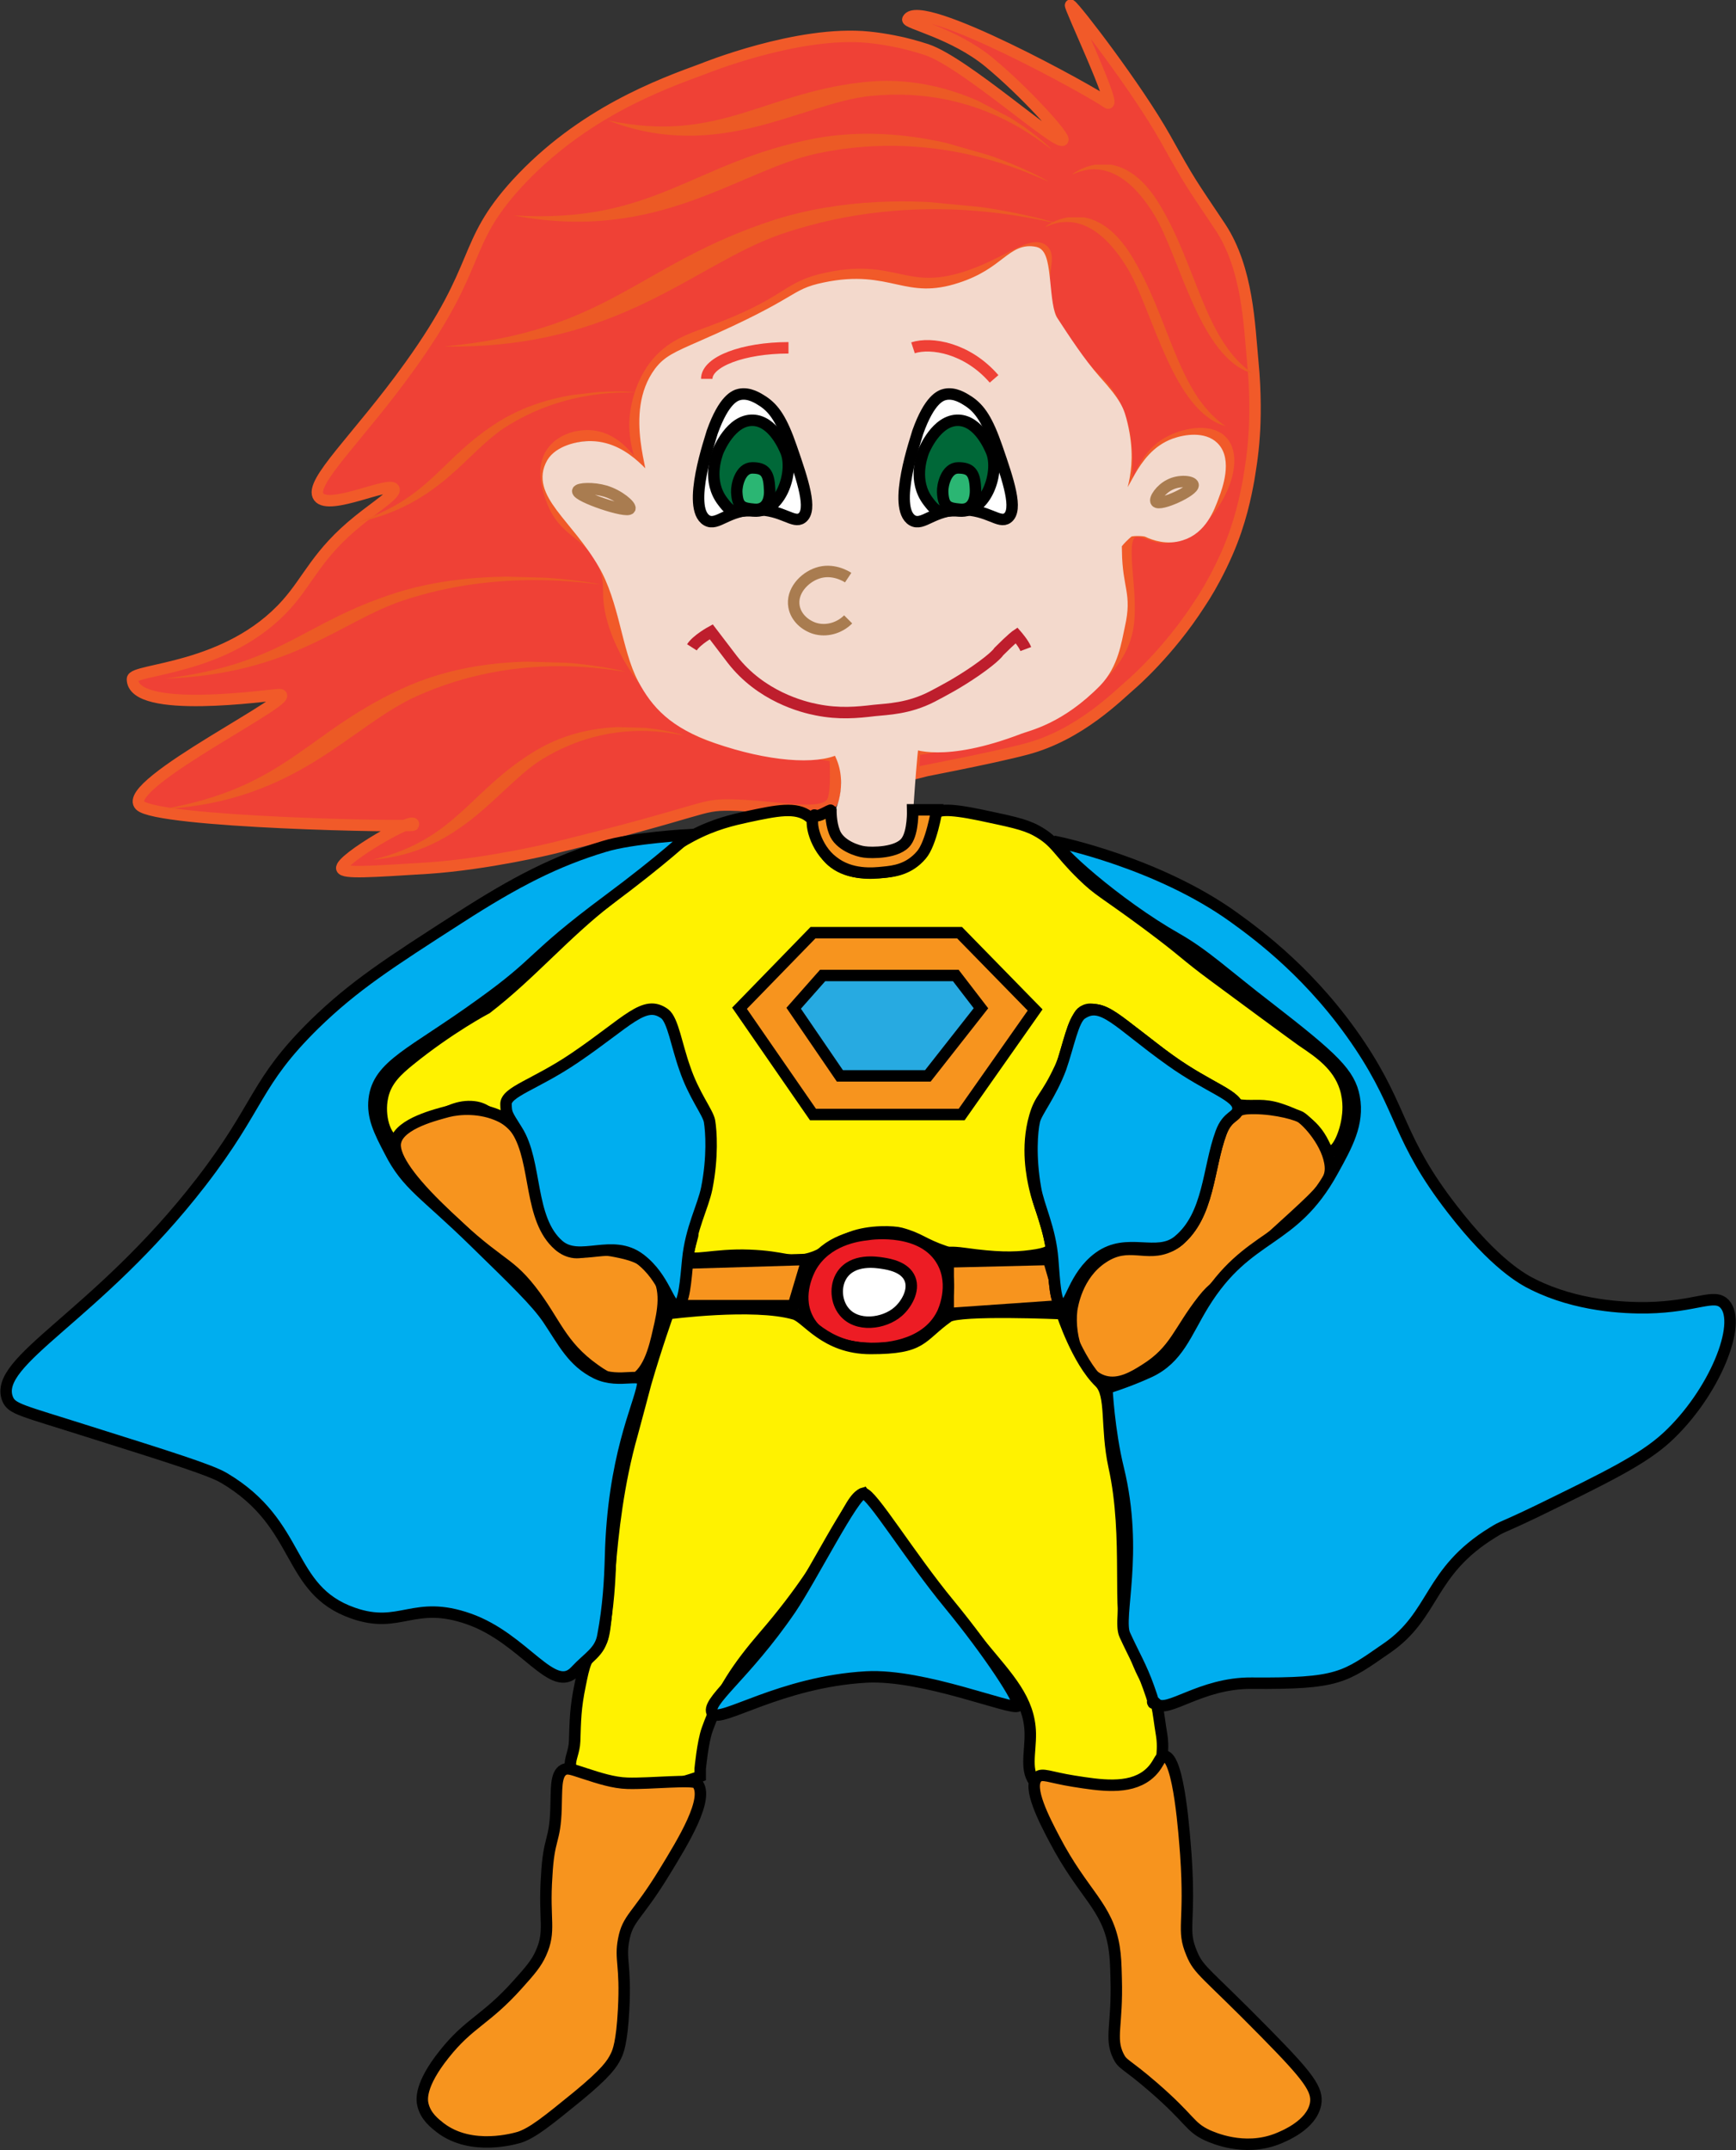<?xml version="1.0" encoding="utf-8"?>
<!-- Generator: Adobe Illustrator 18.1.0, SVG Export Plug-In . SVG Version: 6.00 Build 0)  -->
<!DOCTYPE svg PUBLIC "-//W3C//DTD SVG 1.1//EN" "http://www.w3.org/Graphics/SVG/1.1/DTD/svg11.dtd">
<svg version="1.1" id="Layer_1" xmlns="http://www.w3.org/2000/svg" xmlns:xlink="http://www.w3.org/1999/xlink" x="0px" y="0px"
	 viewBox="0 0 503.3 623.1" enable-background="new 0 0 503.3 623.1" xml:space="preserve">
<rect x="0" y="0" width="503.3" height="623.1" fill="#333333" stroke="none"/>
<symbol  id="Blond_Hair_4" viewBox="-11.3 -7.7 22.7 15.4">
	<g>
		<path fill="#EC5A25" d="M-11.3,7c0,0,5.6,2.6,10.6-1.9c5-4.6,5.8-10.2,12-12.7C4.7-6.5,2.2,0.9-1,4C-6.1,8.9-10.8,7-11.3,7z"/>
	</g>
</symbol>
<path fill="#EF4136" stroke="#F15A29" stroke-width="3.32" stroke-miterlimit="10" d="M38.4,196.8c0-3.1,27.6-2.4,44.8-21.8
	c6.4-7.2,8.9-14.6,20.7-24.1c5.3-4.3,11-7.8,10.3-9.2c-1.1-2.4-18.8,6.4-21.8,2.3c-3-4.1,11.4-17,26.4-37.9
	c21.3-29.6,14.8-35,31-52.8c18.9-20.6,41.9-28.9,53.9-33.3c0,0,27.7-11.3,48.2-9.2c5.1,0.5,10.1,1.7,10.1,1.7s3.4,0.8,6.7,1.9
	c11,3.7,37.6,27.7,39.4,26.2c1-0.8-11.2-14.2-21.4-22.6s-24-11.3-23.5-12.4c3.3-6.8,54.3,21.4,57.7,24.1
	c3.6,2.9-11.3-28.6-10.5-28.2c1.4,0.8,19.3,24.1,27.4,38.5c7.6,13.6,7.2,12.6,16,25.8c8,12.1,8.4,28.6,9.4,39
	c0.9,9.1,0.7,17.3,0.4,21.4c-0.4,6.2-1.3,10.9-1.6,12.9c-0.8,4.3-2.3,12.2-6.2,21.1c-2.3,5.3-4.9,9.9-6.4,12.3c0,0-0.8,1.3-1.6,2.5
	c-9,14-19.6,23.1-19.6,23.1c-4.2,3.6-15.2,14.9-30.7,19c-10.6,2.8-32.1,6.8-32.7,7c0,0,0.7-12.4,0.5-6.8c0,0.1,54.1-7.3,61.2-33.4
	c3.1-11.3-3.8-30,3.2-29.9c4.1,0.1,6.4,3.5,12.7,0.6c10.2-4.7,17.7-21.3,11.6-27c-3.5-3.3-11.2-2-16.1,1.1
	c-7.6,4.9-8.3,14.1-10.3,13.8c-2.6-0.4,2.1-15.2-5.7-27.5c-3.1-4.9-5.3-4.9-11.5-13.8c-3.8-5.4-5.7-8.3-6.9-12.6
	c-2.4-9,1.4-13.8-1.1-16.1c-3.4-2.9-10.9,4.3-23,8c-17,5.2-20.1-3.8-39,0c-13.4,2.7-10.3,6.9-35.6,16.1c-4.6,1.7-9.5,3.3-13.8,8
	c-6.7,7.5-6.9,17.2-6.9,18.4c0,9,4.5,15.5,3.4,16.1c-1.3,0.7-5.8-11-14.9-12.6c-4.4-0.8-9.9,0.7-12.6,4.6c-3.3,4.8-0.9,11.3,0,13.8
	c3.7,9.9,10.6,9,14.9,18.4c3.1,6.7,0,8.2,3.4,18.4c2.5,7.2,6,12.2,8,14.9c3,4.1,6.9,9.5,13.8,13.8c5.1,3.2,10.6,4.4,21.8,6.9
	c0,0,5.1-0.8,20.4,1.9c-0.6-3.8,0.8,9.5-0.9,13c-2.5,5.1-15.7,1.3-29.8,1.1c-9.1-0.1-6.3,1.5-51.6,12.6c0,0-18.4,4.5-36,5.7
	c0,0-0.1,0-0.1,0c-16.2,1-24.3,1.6-24.8,0.1c-0.8-2.6,22.2-15.9,20.7-12.6c-0.3,0.7-74.2-0.7-79.2-5.7c-6.1-6.1,48.3-32.3,40.2-32.1
	C78.1,201.4,38.4,207.2,38.4,196.8z"/>
<path fill="#F3D9CC" stroke="#F3D9CC" stroke-width="3.32" stroke-miterlimit="10" d="M262.7,241.8c0,0,0.9-16.7,2-26.5
	c0,0,8.6,4.3,30.8-4.2c2.6-1,11.7-2.8,22.3-13.6c4.8-5,5.7-11.6,6.7-16.2c2.1-9.3-0.7-10.2-0.9-21.6c0,0-2.3-0.6,3.5-5.6
	c0.8-0.6,4.6-0.5,5.5-0.1c2.1,1,5.8,2.3,9.8,1c5.9-1.8,8.1-7.8,9.4-11.3c1-2.6,3.8-10.4,0-14.1c-2.8-2.8-8-2.1-11.3-0.9
	c-10.1,3.7-11.7,16.5-15,16c-2.8-0.4,3.3-6.7-0.2-21.6c-1-4.2-1.6-6-7.8-12.9c-4.5-5.1-8.8-11.7-12.4-17.2c-2.9-4.4-1.5-19-4.9-19.8
	c-6.7-1.5-8.4,6-21.6,10.3c-16.6,5.5-20.6-4-39.5,0c-9.6,2-5.9,3.9-35.7,16.9c-7.3,3.2-9.8,4.3-12.2,7.5
	c-8.8,11.9-0.8,29.9-2.1,31.6c-0.9,1.3-6.8-9.8-17.7-10c-3.7-0.1-9.3,1.3-11.3,4.7c-4.9,8.6,6.9,15.4,14.9,29.2
	c6.2,10.6,6.8,24.5,11.5,33.3c3.8,7.1,8.8,12.8,21.3,17.1c15,5.2,28.9,6.3,35,3.1c0,0,0,0,0,0c5.5,9.2,0.9,18.6,0.9,18.6
	c0,1.1-0.1,2.9-0.1,5.2c1.3,1.1,3.8,2.5,7.1,3.5c0.9,0.3,2,0.4,3.3,0.4C259,244.7,262.7,241.8,262.7,241.8z"/>
<path fill="#FFF200" stroke="#000000" stroke-width="3.32" stroke-miterlimit="10" d="M234.6,236.7c-3.8-3-9.4-1.8-17.9,0
	c-4.1,0.9-9.6,2.1-16.2,5.6c-10,5.3-14.9,11.3-24.1,18.5c-12.9,10-22.6,21.6-35.3,31.4c-0.2,0.1-10.8,5.7-22.4,15.1
	c-3.3,2.7-6.8,5.7-7.8,10.6c-1.2,5.4,0.7,12,3.9,12.9c2.1,0.6,3.2-1.9,9.5-5.6c4.3-2.5,7.9-4.7,12.3-4.5c4.5,0.2,4.9,2.6,8.4,2.8
	c6.5,0.3,14.4-10.9,19.2-14.2c4.4-3,10.7-4.2,17.8-11c3.5-3.3,4.7-5.9,6.7-5.6c3.4,0.5,2.5,7.5,8.4,16.8c3.8,5.9,4.3,6.6,6.1,11.8
	c1.6,4.6,2.5,18.3,0,27.4c0,0-1.9,0.8-2.4,9.4l-1.5,5.7c0.8,2.1,7.6-0.4,17.9,0c10.5,0.4,11.7,2.4,16.8,1.1
	c5.7-1.4,6.1-3.8,12.7-6.3c5.5-2.1,12.6-1.7,14.4-1.2c5.6,1.5,6.4,3.1,12.9,5.3c1.9,0.6,0.8-0.1,5.9,0.6c8.6,1.2,13.9,1.3,19,0.6
	c4.7-0.6,5.3-1.4,5.6-1.7c2.4-3.1-2.2-8.1-4.5-17.9c-0.7-3.1-2.6-11.7,0-20.7c1.6-5.6,3.2-5.2,7.3-14c5.3-11.5,4-15.4,7.3-16.8
	c3.8-1.7,10.8,3.7,24.6,14.6c11.1,8.7,14.1,12.3,20.7,12.9c3.8,0.4,6.3-0.5,11.2,1.1c2.3,0.8,7.2,2.3,10.6,6.7
	c2.5,3.2,2.5,5.5,3.9,5.6c2.2,0.1,4.4-5.3,5-9.5c0.2-1.3,0.7-4.9-0.6-9c-2.1-6.5-7.4-10.1-12.3-13.4c0,0-1.8-1.2-25.2-18.5
	c-9.9-7.3-8.1-6.7-20.2-15.7c-12.6-9.3-13.7-9.3-18.5-14c-7.2-7-7.5-9.7-13.4-12.9c-3.5-1.9-7.8-2.7-16.2-4.5
	c-10.1-2.1-11.9-1.3-12.9-0.6c-3.6,2.7-0.7,7.6-4.5,12.3c-3.8,4.8-10.9,5-13.4,5c-2.7,0.1-8.2,0.2-12.3-3.4
	C236.3,245.2,238.9,240.1,234.6,236.7z"/>
<polygon fill="#F7941E" stroke="#000000" stroke-width="3.32" stroke-miterlimit="10" points="235.7,270.3 214.4,292.2 235.7,323 
	278.8,323 300.1,292.7 278.2,270.3 "/>
<polygon fill="#27AAE1" stroke="#000000" stroke-width="3.32" stroke-miterlimit="10" points="230.1,292.2 243.5,311.8 269,311.8 
	284.4,292.2 277.1,282.7 238.5,282.7 "/>
<path fill="#F7941E" stroke="#000000" stroke-width="3.32" stroke-miterlimit="10" d="M114.7,330.8c-1,3.7,3.5,10.3,11.8,18.5
	c17.8,17.7,20.1,15.3,27.4,24.6c7.1,9.1,8.5,15.9,18.5,23c4.3,3.1,7.3,4.1,10.1,3.4c5.4-1.5,7.3-9.7,8.4-14.6
	c1.3-5.5,2.8-12.3-1.1-17.4c-3-3.9-7.7-4.9-11.2-5.6c-7.6-1.6-9.5,1.2-13.4,0c-11.6-3.4-6.3-32.7-20.2-39.2
	c-5.7-2.7-11.9-2.2-15.1-1.4C126.7,323,116,325.5,114.7,330.8z"/>
<path fill="#F7941E" stroke="#000000" stroke-width="3.32" stroke-miterlimit="10" d="M361.5,321.3c-13.5,1-8.4,33.1-22.2,39.8
	c-7,3.4-12-1.7-19.6,3.4c-7.6,5-8.8,14.1-9,15.1c-1,8.2,2.6,18.8,9.5,20.7c4.3,1.2,8.5-1.3,11.8-3.4c8.8-5.5,9.7-11.2,16.8-20.2
	c3.1-3.9,2.4-2.2,26.3-24.1c7.6-7,11-10.2,10.6-14.6c-0.5-6.4-6.6-13.1-8.7-14.3C374.6,322.5,367.6,320.9,361.5,321.3z"/>
<path fill="#F7941E" stroke="#000000" stroke-width="3.32" stroke-miterlimit="10" d="M197,366.1c-1.1,4.1-2.2,8.2-3.4,12.3h36.4
	L234,365L197,366.1z"/>
<polygon fill="#F7941E" stroke="#000000" stroke-width="3.32" stroke-miterlimit="10" points="274.9,365.7 274.9,380.7 
	307.9,378.4 304,365 "/>
<path fill="#ED1C24" stroke="#000000" stroke-width="3.32" stroke-miterlimit="10" d="M235.1,367.2c-0.5,0.9-4.3,7.9-1.1,14.6
	c4.1,8.7,16.2,8.9,18.5,9c2.7,0.1,15.8-0.1,20.7-10.1c0.2-0.4,3.9-8.1,0-15.1c-5.5-9.9-20.2-8.1-21.8-7.8
	C248.7,358.1,239.6,359.3,235.1,367.2z"/>
<path fill="#FFFFFF" stroke="#000000" stroke-width="3.32" stroke-miterlimit="10" d="M244.1,369.5c-2.1,3.2-1.7,7.8,0.6,10.6
	c3.7,4.6,11.6,3.6,15.7,0c2.3-2,4.8-6.1,3.4-9.5c-1.4-3.4-5.9-4.2-7.8-4.5C254.1,365.8,247.3,364.7,244.1,369.5z"/>
<path fill="#FFF200" stroke="#000000" stroke-width="3.32" stroke-miterlimit="10" d="M193.7,380.7c0,0-3.4,9.5-6.5,20.2
	c-0.5,1.8-2.6,9.9-3.9,14.6c-8.2,28.8-6.2,57.7-9.3,60.6c-4.2,3.8-4.7,6.8-5.8,12.2c-1.4,6.7-1.4,10.3-1.6,16.3
	c-0.1,3.1-1.5,5.3-1.2,7.2c0.6,2.8,5.2,4.2,8.4,5c1.8,0.5,9.3,1.6,15.2,1.3c6.4-0.4,14-3.3,14-3.3v-2.2c0,0,0.7-7.6,2-11.3
	c4-11.2,9.2-18.6,16.4-27c22.5-26,23.9-39.8,28.9-41.5c0,0,9.2,13.8,34.4,44.3c7.6,9.2,13.8,15.5,14,25.2c0.1,5.7-1.7,11.2,1.7,14.6
	c0.8,0.8,2.1,1.8,10.6,2.2c15.3,0.9,19.9-1.9,21.3-2.8c1.5-1,4.3-2.9,4.5-5.6c0.1-2.5,0.5-4.6,0-7.8c-1.3-7.7-0.8-9.8-4.8-16.7
	c-1.8-3-3-7.1-4.7-10.7c-3.6-7.7,0.3-29.7-4.3-50.5c-2.5-11.5-0.5-20.8-4.2-24.4c-6.5-6.3-10.9-19.9-10.9-19.9s-29.8-1.3-33,0.9
	c-8.3,5.9-7.1,9.2-22.5,9.2c-13.3,0-18.5-9-22.1-10C218.5,377.4,193.7,380.7,193.7,380.7z"/>
<path fill="#F7941E" stroke="#000000" stroke-width="3.32" stroke-miterlimit="10" d="M161.2,524.1c0.2-5.4-0.2-9.9,2.2-11.2
	c1.3-0.7,2.7,0,6.2,1.1c4,1.3,8.3,2.7,12.3,2.8c6.7,0.2,19.1-1.2,20.2,0c3.7,4.3-4,16.8-9.5,25.8c-8,13.1-10.6,13.1-11.8,19.6
	c-1.1,5.8,0.7,7,0,20.2c-0.5,9.5-1.6,12.2-2.2,13.4c-1.1,2.3-2.8,4.9-11.2,11.8c-8.6,7-12.9,10.5-16.8,11.8
	c-1.1,0.3-13.9,4.2-23-2.8c-1.5-1.2-4.2-3.2-5-6.7c-0.3-1.3-1-5.6,6.2-14.6c7.3-9.2,12-9.8,21.3-20.2c3.6-4,5.4-6.1,6.7-9
	c3-6.6,0.8-9.6,1.7-22.4C159.1,532.2,160.9,534.1,161.2,524.1z"/>
<path fill="#F7941E" stroke="#000000" stroke-width="3.32" stroke-miterlimit="10" d="M305.7,533c-2.9-5.5-7.9-15.1-5-17.9
	c1.4-1.4,3.6,0,10.6,1.1c7.6,1.2,15.8,2.5,21.3-1.7c3.5-2.7,3.5-5.7,5-5.6c4.3,0.3,5.8,23.7,6.2,28.6c1.4,20.3-1.3,21.5,1.7,28.6
	c2.1,5.1,3.9,5.3,21.3,23c12.5,12.7,15.4,16.5,14.6,20.7c-1.2,6.1-9.2,9.3-11.2,10.1c-9.6,3.7-18.6-0.4-20.2-1.1
	c-5.3-2.5-4.6-4.4-15.7-14c-8.1-7-8.8-6.3-10.1-9c-2.5-5.2-0.2-8.8-0.6-22.4c-0.1-4.3-0.2-6.5-0.6-9
	C321.1,552.4,314.1,549.1,305.7,533z"/>
<path fill="#00AEEF" stroke="#000000" stroke-width="3.32" stroke-miterlimit="10" d="M306.4,244c0,0,29.2,5.9,51.4,21.9
	c7.2,5.2,22.9,16.8,36.4,37c12.7,19,10.9,27,26.9,47.6c12.3,15.9,20.4,20.3,23.5,21.8c12.5,6.2,26.2,6.8,33,6.7
	c14.4-0.3,19.4-4.3,22.4-1.1c5.2,5.6-3,26-16.8,38.7c-7,6.4-17.2,11.4-37.5,21.3c-10.8,5.2-9.7,4.2-12.9,6.2
	c-18.8,11.5-16.6,23.9-30.8,33.6c-12.3,8.5-13.9,10.3-39.2,10.1c-14.8-0.1-24.5,9-27.6,5.9c-2.6-2.6,0.9,3.8-2.2-4.7
	c-2.1-5.9-4.3-9.5-6.9-15.2c-2.3-5,4.1-23.6-1.9-48.2c-2.7-11-3.3-23.3-3.3-23.3s6-1.8,12.3-4.7c8.4-3.9,10.6-11.3,15.7-19.6
	c13-21.1,25.7-17.2,37.5-38.7c4.1-7.4,7.6-13.7,6.2-21.3c-1.3-6.9-5.9-11.3-24.6-25.8c-12.9-9.9-18.5-15.4-26.9-20.2
	C323.8,262.2,305.1,245.5,306.4,244z"/>
<g>
	<path fill="#27AAE1" stroke="#000000" stroke-width="3.32" stroke-miterlimit="10" d="M313.5,293.9c6-4.2,10.5,2.5,25.8,13.4
		c11.3,8.1,19.8,10.2,19.6,14c-0.1,2.5-3,1.8-4.9,7c-3.8,10.3-3.4,23.9-12.4,31.3c-6.2,5.1-14.8-1.2-23,4.8
		c-7.4,5.4-8.2,14.4-10.6,14c-2.1-0.4-2.3-7.4-2.8-13.4c-0.7-9-4.1-15.3-5-20.7c-1.6-9.1-1-16.5-0.3-19.5c0.6-2.6,4.7-7.5,7.6-15.2
		C309.8,303,311.1,295.6,313.5,293.9z"/>
</g>
<path fill="#00AEEF" stroke="#000000" stroke-width="3.32" stroke-miterlimit="10" d="M295.1,494.4c-1.4,1.5-27.3-9.3-43.9-8.4
	c-25,1.4-42.4,13.5-44.6,10.6c-2.4-3.2,9.2-10.7,22.6-30.3c6.2-9.2,18.4-33.5,21.1-33.5c2.4,0,13.5,18.3,24.9,32.1
	C286.7,478.9,296.1,493.2,295.1,494.4z"/>
<path fill="#00AEEF" stroke="#000000" stroke-width="3.32" stroke-miterlimit="10" d="M166.8,484.3c-6.5,7-14.7-9.4-30.8-15.1
	c-16.1-5.7-19.9,3.1-33.6-1.7c-19.6-6.8-14.6-25.7-37.5-39.2c-3.9-2.3-15.7-6-39.2-13.4c-19.5-6.2-22.3-6.5-23.5-9.5
	c-4.4-11.1,25.8-23.7,56-62.7c17.4-22.5,15.5-28.7,33-45.9c11.4-11.1,21.6-17.7,42-30.8c16.3-10.5,28-16.5,42-20.7
	c8.1-2.5,24.6-3.4,24.6-3.4s-7.6,7.2-23.5,19c-23,17.1-19.1,17.4-37,30.2c-19.8,14.3-29.6,17.5-30.8,27.4c-0.6,5.1,1.4,9.2,4.5,15.1
	c5,9.9,10.1,12.1,24.6,26.3c11.9,11.6,17.9,17.4,21.3,22.4c4.5,6.7,7.1,12.3,14,15.7c7,3.4,14.1-1.1,13.4,3.4
	c-1,6.2-8.6,20.8-9.3,49.9c-0.2,6.9-0.6,14.2-2.2,22.7C174,478.7,170.6,480.2,166.8,484.3z"/>
<g>
	<path fill="#00AEEF" stroke="#000000" stroke-width="3.32" stroke-miterlimit="10" d="M313.5,293.9c6-4.2,10.5,2.5,25.8,13.4
		c11.3,8.1,19.8,10.2,19.6,14c-0.1,2.5-3,1.8-4.9,7c-3.8,10.3-3.4,23.9-12.4,31.3c-6.2,5.1-14.8-1.2-23,4.8
		c-7.4,5.4-8.2,14.4-10.6,14c-2.1-0.4-2.3-7.4-2.8-13.4c-0.7-9-4.1-15.3-5-20.7c-1.6-9.1-1-16.5-0.3-19.5c0.6-2.6,4.7-7.5,7.6-15.2
		C309.8,303,311.1,295.6,313.5,293.9z"/>
</g>
<g>
	<path fill="#00AEEF" stroke="#000000" stroke-width="3.32" stroke-miterlimit="10" d="M192.7,293.8c-5.9-4.3-10.6,2.3-26.1,12.8
		c-11.5,7.8-20.1,9.8-19.9,13.5c0.1,2.6,0.1,2.6,3.2,7.5c5.9,9.3,3.3,25.7,12.1,33.3c6.1,5.2,15.5-2.2,23.6,4
		c7.2,5.5,8.3,13.9,10.7,13.5c2.1-0.3,2.5-7.4,3.1-13.4c0.9-9,4.4-15.2,5.5-20.6c1.8-9.1,1.3-16.5,0.8-19.5
		c-0.5-2.6-4.6-7.6-7.2-15.4C196.2,303.1,195.1,295.6,192.7,293.8z"/>
</g>
<path fill="#F7941E" stroke="#000000" stroke-width="3.32" stroke-miterlimit="10" d="M236.1,236.2c0.2-0.2,0,0.9,2.8-0.5
	c2.3-1.2,2-0.9,2-0.9s-0.1,3.5,1,6.3c1.4,3.9,6.8,5.6,8.7,5.8c2,0.3,9.8,0.4,12.2-3.1c2-2.8,1.8-9.1,1.8-9.1h7c0,0-1.6,9.8-4.5,13.1
	c-3.6,4.2-7.9,4.7-11,5c-2.9,0.3-9.5,1-14.7-3.2C236.5,245.9,234.4,238.1,236.1,236.2z"/>
<path fill="none" stroke="#A97C50" stroke-width="3.32" stroke-miterlimit="10" d="M335.2,145.4c-0.6-0.8,1.3-3.6,3.9-4.9
	c2.9-1.5,6.6-1,6.8,0C346.3,142.2,336.2,146.8,335.2,145.4z"/>
<path fill="none" stroke="#A97C50" stroke-width="3.32" stroke-miterlimit="10" d="M182.6,147.4c0.4-0.8-3.1-3.9-7.2-5.1
	c-3.4-1-7.7-0.8-7.9,0C167.3,143.9,181.8,148.8,182.6,147.4z"/>
<g>
	<path fill="#FFFFFF" stroke="#000000" stroke-width="3.32" stroke-miterlimit="10" d="M264.5,150.8c3.1,1.8,6-3.1,14.3-3.1
		c7.7,0,10.9,4.2,13.3,2.4c3.1-2.3,0.3-10.7-3.1-20.5c-2.7-7.8-4.9-11.1-8.2-13.3c-1.4-0.9-4-2.6-6.8-2c-1.3,0.3-4.5,1.4-7.9,10.9
		C265.7,126.8,258.5,147.2,264.5,150.8z"/>
	<path fill="#006838" stroke="#000000" stroke-width="3.32" stroke-miterlimit="10" d="M269.1,145.3c-4.5-5.9-1.8-13.1-1.4-14.3
		c0.2-0.5,3.8-9.4,10.2-9.2c5.9,0.2,9.1,8,9.6,9.2c2.3,5.8-1.5,17.7-9.4,17.1C272.8,147.6,272.5,149.9,269.1,145.3z"/>
	<path fill="#2BB673" stroke="#000000" stroke-width="3.32" stroke-miterlimit="10" d="M278.4,147.6c-3.6-0.3-4.9-0.8-5.1-5
		c-0.1-1.9,1-7,4.5-7c3.5,0,4.8,1.3,5,5.9C283,144.8,281.9,147.9,278.4,147.6z"/>
</g>
<g>
	<path fill="#FFFFFF" stroke="#000000" stroke-width="3.32" stroke-miterlimit="10" d="M204.9,150.8c3.1,1.8,6-3.1,14.3-3.1
		c7.7,0,10.9,4.2,13.3,2.4c3.1-2.3,0.3-10.7-3.1-20.5c-2.7-7.8-4.9-11.1-8.2-13.3c-1.4-0.9-4-2.6-6.8-2c-1.3,0.3-4.5,1.4-7.9,10.9
		C206.1,126.8,198.9,147.2,204.9,150.8z"/>
	<path fill="#006838" stroke="#000000" stroke-width="3.32" stroke-miterlimit="10" d="M209.5,145.3c-4.5-5.9-1.8-13.1-1.4-14.3
		c0.2-0.5,3.8-9.4,10.2-9.2c5.9,0.2,9.1,8,9.6,9.2c2.3,5.8-1.5,17.7-9.4,17.1C213.2,147.6,212.9,149.9,209.5,145.3z"/>
	<path fill="#2BB673" stroke="#000000" stroke-width="3.32" stroke-miterlimit="10" d="M218.7,147.6c-3.6-0.3-4.9-0.8-5.1-5
		c-0.1-1.9,1-7,4.5-7c3.5,0,4.8,1.3,5,5.9C223.4,144.8,222.3,147.9,218.7,147.6z"/>
</g>
<path fill="none" stroke="#EF4136" stroke-width="3.32" stroke-miterlimit="10" d="M264.7,100.8c5.2-1.7,15.7,0,23.5,9"/>
<path fill="none" stroke="#EF4136" stroke-width="3.32" stroke-miterlimit="10" d="M204.9,109.8c0-5,10.6-9,23.7-9"/>
<line fill="none" stroke="#000000" stroke-width="3.32" stroke-miterlimit="10" x1="277.4" y1="108.6" x2="277.4" y2="108.6"/>
<g>
	<path fill="none" stroke="#A97C50" stroke-width="3.32" stroke-miterlimit="10" d="M245.9,167.4c-0.6-0.4-4.5-2.8-8.9-1.3
		c-3.9,1.3-7.6,5.3-6.8,9.7c0.6,3.3,3.4,5.5,6,6.3c3.3,1,7.1,0,9.7-2.6"/>
</g>
<path fill="none" stroke="#BE1E2D" stroke-width="3.32" stroke-miterlimit="10" d="M200.6,187.6c1.4-2.2,5.6-4.5,5.6-4.5
	s3.6,4.7,6.1,8c8.3,10.7,20.3,13.8,24.5,14.6c6.5,1.3,11.7,0.8,16.7,0.2c3.8-0.4,9.9-0.5,16.7-4c3.6-1.9,7.3-3.8,12.7-7.5
	c5.9-4.1,6.7-5.6,6.7-5.6c3.9-3.9,5.1-4.7,5.1-4.7s2.1,2.4,2.7,4"/>
<use xlink:href="#Blond_Hair_4"  width="22.7" height="15.4" x="-11.3" y="-7.7" transform="matrix(2.315 0 0 -3.955 329.117 93.441)" overflow="visible"/>
<use xlink:href="#Blond_Hair_4"  width="22.7" height="15.4" x="-11.3" y="-7.7" transform="matrix(2.315 0 0 -3.955 337.025 78.187)" overflow="visible"/>
<use xlink:href="#Blond_Hair_4"  width="22.7" height="15.4" id="XMLID_1_" x="-11.3" y="-7.7" transform="matrix(-7.624 -0.732 0.344 -3.584 217.524 81.439)" overflow="visible"/>
<use xlink:href="#Blond_Hair_4"  width="22.7" height="15.4" x="-11.3" y="-7.7" transform="matrix(-6.219 -1.794 0.996 -3.451 226.749 56.482)" overflow="visible"/>
<use xlink:href="#Blond_Hair_4"  width="22.7" height="15.4" x="-11.3" y="-7.7" transform="matrix(-4.618 -2.428 1.672 -3.181 241 38.112)" overflow="visible"/>
<use xlink:href="#Blond_Hair_4"  width="22.7" height="15.4" x="-11.3" y="-7.7" transform="matrix(-3.741 0.438 -0.224 -1.915 143.441 132.061)" overflow="visible"/>
<use xlink:href="#Blond_Hair_4"  width="22.7" height="15.4" x="-11.3" y="-7.7" transform="matrix(-5.551 -0.156 5.939145e-02 -2.113 110.886 182.383)" overflow="visible"/>
<use xlink:href="#Blond_Hair_4"  width="22.7" height="15.4" x="-11.3" y="-7.7" transform="matrix(-5.875 -0.165 8.391029e-02 -2.985 114.275 213.676)" overflow="visible"/>
<use xlink:href="#Blond_Hair_4"  width="22.7" height="15.4" x="-11.3" y="-7.7" transform="matrix(-3.945 -0.111 7.423421e-02 -2.641 153.174 230.341)" overflow="visible"/>
</svg>
